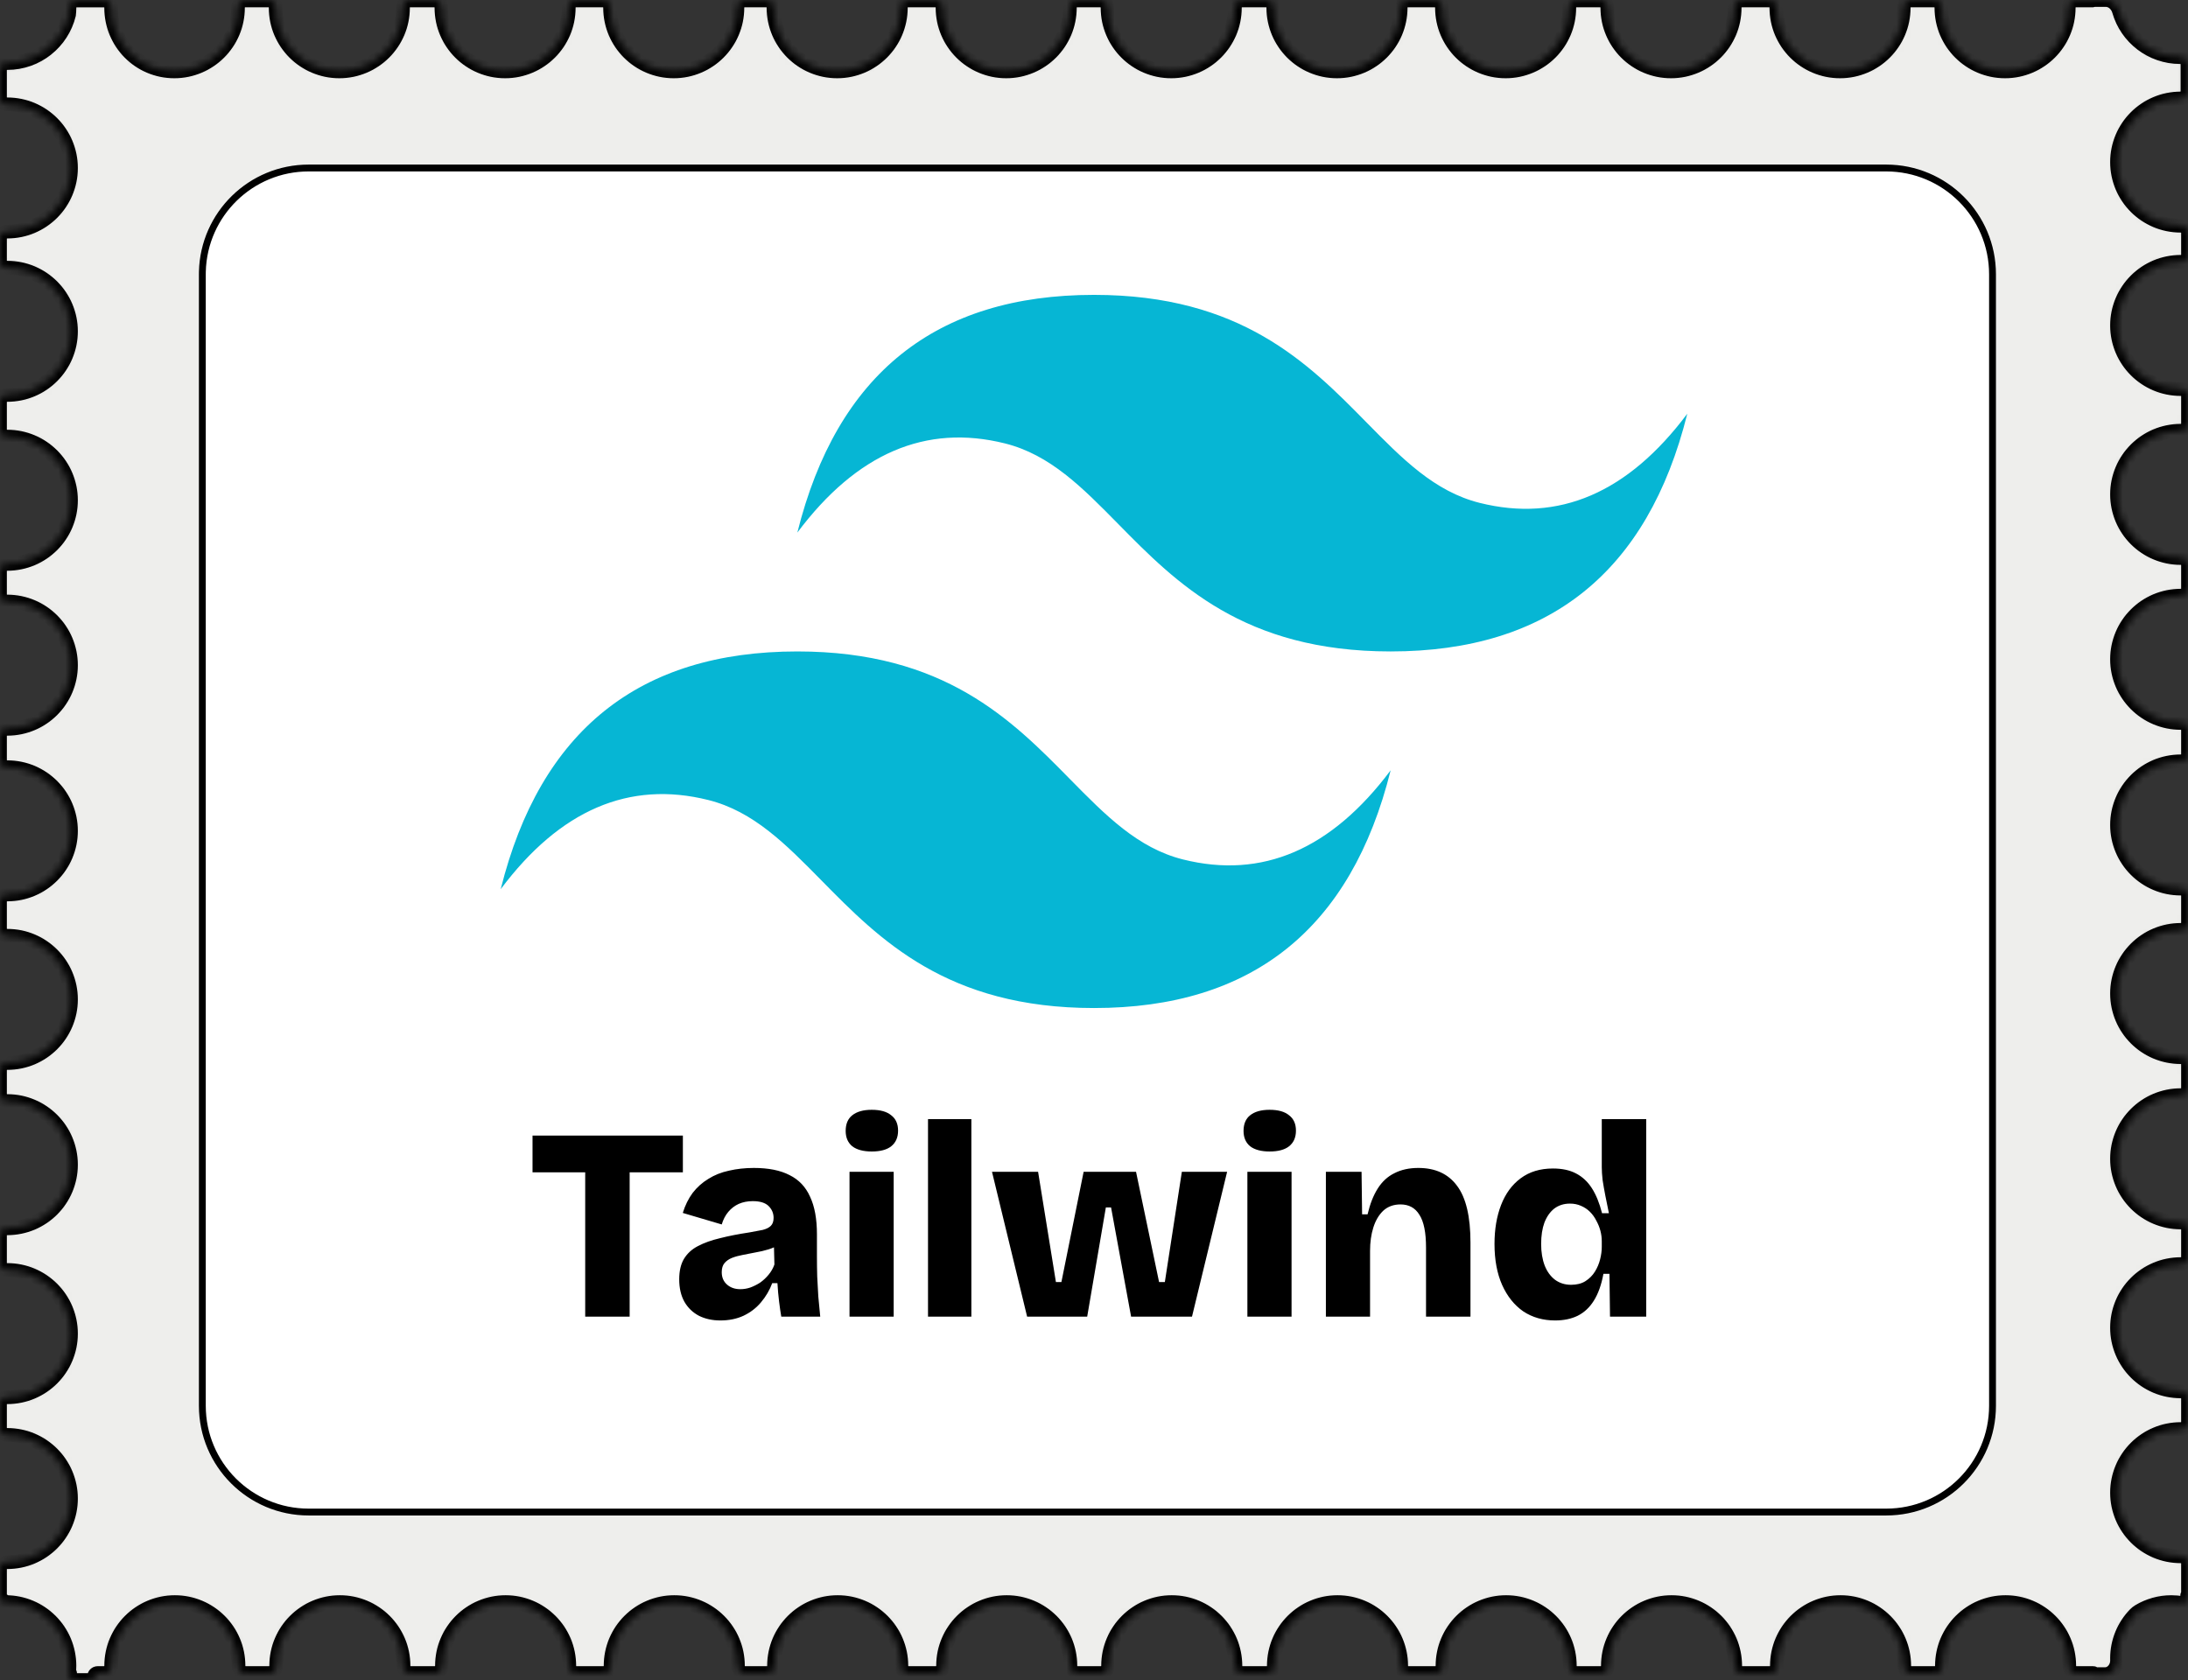 <svg width="319" height="245" viewBox="0 0 319 245" fill="none" xmlns="http://www.w3.org/2000/svg">
<rect x="0" y="0" width="319" height="245" fill="#333333" stroke="none"/>
<g clip-path="url(#clip0_57_4)">
<mask id="mask0_57_4" style="mask-type:luminance" maskUnits="userSpaceOnUse" x="0" y="0" width="319" height="245">
<path d="M317.857 14.353C318.427 14.353 318.923 13.919 318.923 13.348V9.332C318.923 8.762 318.427 8.328 317.857 8.328C313.612 8.328 310.035 5.479 308.929 1.593C308.676 0.706 307.922 0 306.999 0H305.234C305.216 0 305.201 0.014 305.201 0.032C305.201 0.05 305.187 0.064 305.169 0.064H302.612C302.041 0.064 301.608 0.56 301.608 1.13C301.608 6.252 297.455 10.408 292.327 10.408C287.199 10.408 283.046 6.257 283.046 1.13C283.046 0.56 282.612 0.064 282.043 0.064H278.552C277.982 0.064 277.548 0.56 277.548 1.13C277.548 6.252 273.396 10.408 268.268 10.408C263.14 10.408 258.987 6.257 258.987 1.13C258.987 0.56 258.553 0.064 257.983 0.064H253.908C253.338 0.064 252.905 0.56 252.905 1.13C252.905 6.252 248.752 10.408 243.624 10.408C238.496 10.408 234.343 6.257 234.343 1.13C234.343 0.56 233.909 0.064 233.339 0.064H229.797C229.227 0.064 228.794 0.56 228.794 1.13C228.794 6.252 224.641 10.408 219.513 10.408C214.385 10.408 210.232 6.257 210.232 1.13C210.232 0.56 209.798 0.064 209.228 0.064H205.209C204.639 0.064 204.206 0.56 204.206 1.13C204.206 6.252 200.053 10.408 194.925 10.408C189.797 10.408 185.644 6.257 185.644 1.13C185.644 0.56 185.21 0.064 184.64 0.064H181.042C180.472 0.064 180.039 0.56 180.039 1.13C180.039 6.252 175.886 10.408 170.758 10.408C165.63 10.408 161.477 6.257 161.477 1.13C161.477 0.56 161.043 0.064 160.474 0.064H156.983C156.413 0.064 155.979 0.56 155.979 1.13C155.979 6.252 151.827 10.408 146.699 10.408C141.57 10.408 137.418 6.257 137.418 1.13C137.418 0.56 136.984 0.064 136.414 0.064H132.339C131.769 0.064 131.335 0.56 131.335 1.13C131.335 6.252 127.183 10.408 122.055 10.408C116.927 10.408 112.774 6.257 112.774 1.13C112.774 0.56 112.34 0.064 111.77 0.064H108.512C107.942 0.064 107.508 0.56 107.508 1.13C107.508 6.252 103.356 10.408 98.228 10.408C93.099 10.408 88.947 6.257 88.947 1.13C88.947 0.56 88.513 0.064 87.943 0.064H83.924C83.354 0.064 82.92 0.56 82.92 1.13C82.92 6.252 78.768 10.408 73.639 10.408C68.511 10.408 64.359 6.257 64.359 1.13C64.359 0.56 63.925 0.064 63.355 0.064H59.757C59.187 0.064 58.753 0.56 58.753 1.13C58.753 6.252 54.601 10.408 49.473 10.408C44.344 10.408 40.192 6.257 40.192 1.13C40.192 0.56 39.758 0.064 39.188 0.064H35.698C35.128 0.064 34.694 0.56 34.694 1.13C34.694 6.252 30.542 10.408 25.413 10.408C20.285 10.408 16.206 6.261 16.206 1.134C16.206 0.565 15.772 0.069 15.202 0.069H11.127C10.557 0.069 10.123 0.564 10.123 1.134C10.123 1.495 10.102 1.818 10.063 2.153C9.061 6.192 5.416 9.192 1.066 9.192C0.496 9.192 0 9.626 0 10.196V14.212C0 14.783 0.496 15.216 1.066 15.216C6.19 15.216 10.347 19.367 10.347 24.494C10.347 29.62 6.194 33.772 1.066 33.772C0.496 33.772 0 34.206 0 34.776V38.032C0 38.602 0.496 39.036 1.066 39.036C6.19 39.036 10.347 43.187 10.347 48.313C10.347 53.44 6.194 57.591 1.066 57.591C0.496 57.591 0 58.025 0 58.595V62.667C0 63.238 0.496 63.672 1.066 63.672C6.19 63.672 10.347 67.823 10.347 72.949C10.347 78.076 6.194 82.227 1.066 82.227C0.496 82.227 0 82.661 0 83.231V86.719C0 87.289 0.496 87.723 1.066 87.723C6.19 87.723 10.347 91.874 10.347 97.001C10.347 102.127 6.194 106.278 1.066 106.278C0.496 106.278 0 106.712 0 107.282V110.878C0 111.448 0.496 111.882 1.066 111.882C6.19 111.882 10.347 116.033 10.347 121.159C10.347 126.286 6.194 130.437 1.066 130.437C0.496 130.437 0 130.871 0 131.441V135.457C0 136.028 0.496 136.462 1.066 136.462C6.19 136.462 10.347 140.613 10.347 145.739C10.347 150.866 6.194 155.017 1.066 155.017C0.496 155.017 0 155.451 0 156.021V159.56C0 160.131 0.496 160.565 1.066 160.565C6.19 160.565 10.347 164.716 10.347 169.842C10.347 174.969 6.194 179.12 1.066 179.12C0.496 179.12 0 179.554 0 180.124V184.196C0 184.766 0.496 185.2 1.066 185.2C6.19 185.2 10.347 189.351 10.347 194.478C10.347 199.604 6.194 203.756 1.066 203.756C0.496 203.756 0 204.19 0 204.76V208.248C0 208.818 0.496 209.252 1.066 209.252C6.19 209.252 10.347 213.403 10.347 218.529C10.347 223.656 6.194 227.807 1.066 227.807C0.496 227.807 0 228.241 0 228.811V233.119C0 233.309 0.165 233.456 0.354 233.442C0.427 233.436 0.5 233.432 0.572 233.428C0.633 233.425 0.683 233.474 0.683 233.535C0.683 233.594 0.732 233.641 0.791 233.636C0.808 233.635 0.825 233.634 0.843 233.634C5.966 233.634 10.123 237.785 10.123 242.912C10.123 243.24 10.102 243.565 10.069 243.883C10.064 243.933 10.103 243.977 10.154 243.977C10.206 243.977 10.245 244.023 10.237 244.075C10.217 244.206 10.195 244.335 10.17 244.464C10.117 244.737 10.321 245 10.599 245H13.214C13.496 245 13.726 244.771 13.726 244.489C13.726 244.206 13.954 243.977 14.237 243.977H15.206C15.776 243.977 16.21 243.482 16.21 242.912C16.21 237.789 20.363 233.634 25.491 233.634C30.619 233.634 34.772 237.785 34.772 242.912C34.772 243.481 35.205 243.977 35.775 243.977H39.266C39.836 243.977 40.269 243.482 40.269 242.912C40.269 237.789 44.422 233.634 49.55 233.634C54.678 233.634 58.831 237.785 58.831 242.912C58.831 243.481 59.265 243.977 59.834 243.977H63.432C64.003 243.977 64.436 243.482 64.436 242.912C64.436 237.789 68.589 233.634 73.717 233.634C78.845 233.634 82.998 237.785 82.998 242.912C82.998 243.481 83.431 243.977 84.001 243.977H88.02C88.591 243.977 89.024 243.482 89.024 242.912C89.024 237.789 93.177 233.634 98.305 233.634C103.433 233.634 107.586 237.785 107.586 242.912C107.586 243.481 108.02 243.977 108.589 243.977H111.848C112.418 243.977 112.851 243.482 112.851 242.912C112.851 237.789 117.004 233.634 122.132 233.634C127.26 233.634 131.413 237.785 131.413 242.912C131.413 243.481 131.847 243.977 132.417 243.977H136.492C137.062 243.977 137.495 243.482 137.495 242.912C137.495 237.789 141.648 233.634 146.776 233.634C151.904 233.634 156.057 237.785 156.057 242.912C156.057 243.481 156.491 243.977 157.061 243.977H160.551C161.121 243.977 161.555 243.482 161.555 242.912C161.555 237.789 165.707 233.634 170.835 233.634C175.964 233.634 180.116 237.785 180.116 242.912C180.116 243.481 180.55 243.977 181.12 243.977H184.718C185.288 243.977 185.722 243.482 185.722 242.912C185.722 237.789 189.874 233.634 195.002 233.634C200.13 233.634 204.283 237.785 204.283 242.912C204.283 243.481 204.717 243.977 205.287 243.977H209.306C209.876 243.977 210.31 243.482 210.31 242.912C210.31 237.789 214.462 233.634 219.59 233.634C224.719 233.634 228.871 237.785 228.871 242.912C228.871 243.481 229.305 243.977 229.875 243.977H233.417C233.987 243.977 234.421 243.482 234.421 242.912C234.421 237.789 238.573 233.634 243.701 233.634C248.829 233.634 252.982 237.785 252.982 242.912C252.982 243.481 253.416 243.977 253.986 243.977H258.061C258.631 243.977 259.064 243.482 259.064 242.912C259.064 237.789 263.217 233.634 268.345 233.634C273.473 233.634 277.626 237.785 277.626 242.912C277.626 243.481 278.06 243.977 278.63 243.977H282.12C282.69 243.977 283.124 243.482 283.124 242.912C283.124 237.789 287.276 233.634 292.404 233.634C297.533 233.634 301.685 237.785 301.685 242.912C301.685 243.481 302.119 243.977 302.689 243.977H305.197C305.242 243.977 305.279 244.014 305.279 244.059C305.279 244.104 305.315 244.141 305.36 244.141H306.885C307.934 244.141 308.69 243.145 308.657 242.097C308.655 242.008 308.653 241.918 308.653 241.829C308.653 239.326 309.647 237.063 311.257 235.395C311.432 235.215 311.629 235.059 311.845 234.931C313.229 234.111 314.841 233.634 316.567 233.634C317.108 233.634 317.635 233.685 318.15 233.777C318.523 233.843 318.88 233.567 318.88 233.188V232.664C318.88 232.633 318.905 232.607 318.936 232.611C318.97 232.616 319 232.59 319 232.556V227.956C319 227.386 318.504 226.952 317.934 226.952C312.81 226.952 308.653 222.801 308.653 217.674C308.653 212.548 312.806 208.397 317.934 208.397C318.504 208.397 319 207.962 319 207.392V203.905C319 203.334 318.504 202.9 317.934 202.9C312.81 202.9 308.653 198.749 308.653 193.623C308.653 188.496 312.806 184.345 317.934 184.345C318.504 184.345 319 183.911 319 183.341V179.269C319 178.698 318.504 178.265 317.934 178.265C312.81 178.265 308.653 174.114 308.653 168.987C308.653 163.86 312.806 159.709 317.934 159.709C318.504 159.709 319 159.275 319 158.705V155.166C319 154.596 318.504 154.162 317.934 154.162C312.81 154.162 308.653 150.011 308.653 144.884C308.653 139.758 312.806 135.606 317.934 135.606C318.504 135.606 319 135.172 319 134.602V130.586C319 130.016 318.504 129.582 317.934 129.582C312.81 129.582 308.653 125.431 308.653 120.304C308.653 115.178 312.806 111.026 317.934 111.026C318.504 111.026 319 110.592 319 110.022V106.427C319 105.857 318.504 105.423 317.934 105.423C312.81 105.423 308.653 101.272 308.653 96.145C308.653 91.019 312.806 86.868 317.934 86.868C318.504 86.868 319 86.434 319 85.864V82.376C319 81.805 318.504 81.372 317.934 81.372C312.81 81.372 308.653 77.221 308.653 72.094C308.653 66.967 312.806 62.816 317.934 62.816C318.504 62.816 319 62.382 319 61.812V57.74C319 57.17 318.504 56.736 317.934 56.736C312.81 56.736 308.653 52.585 308.653 47.458C308.653 42.332 312.806 38.181 317.934 38.181C318.504 38.181 319 37.746 319 37.176V33.921C319 33.35 318.504 32.916 317.934 32.916C312.81 32.916 308.653 28.765 308.653 23.639C308.653 18.512 312.806 14.361 317.934 14.361L317.857 14.353Z" fill="white"/>
</mask>
<g mask="url(#mask0_57_4)">
<path d="M317.857 14.353C318.427 14.353 318.923 13.919 318.923 13.348V9.332C318.923 8.762 318.427 8.328 317.857 8.328C313.612 8.328 310.035 5.479 308.929 1.593C308.676 0.706 307.922 0 306.999 0H305.234C305.216 0 305.201 0.014 305.201 0.032C305.201 0.05 305.187 0.064 305.169 0.064H302.612C302.041 0.064 301.608 0.56 301.608 1.13C301.608 6.252 297.455 10.408 292.327 10.408C287.199 10.408 283.046 6.257 283.046 1.13C283.046 0.56 282.612 0.064 282.043 0.064H278.552C277.982 0.064 277.548 0.56 277.548 1.13C277.548 6.252 273.396 10.408 268.268 10.408C263.14 10.408 258.987 6.257 258.987 1.13C258.987 0.56 258.553 0.064 257.983 0.064H253.908C253.338 0.064 252.905 0.56 252.905 1.13C252.905 6.252 248.752 10.408 243.624 10.408C238.496 10.408 234.343 6.257 234.343 1.13C234.343 0.56 233.909 0.064 233.339 0.064H229.797C229.227 0.064 228.794 0.56 228.794 1.13C228.794 6.252 224.641 10.408 219.513 10.408C214.385 10.408 210.232 6.257 210.232 1.13C210.232 0.56 209.798 0.064 209.228 0.064H205.209C204.639 0.064 204.206 0.56 204.206 1.13C204.206 6.252 200.053 10.408 194.925 10.408C189.797 10.408 185.644 6.257 185.644 1.13C185.644 0.56 185.21 0.064 184.64 0.064H181.042C180.472 0.064 180.039 0.56 180.039 1.13C180.039 6.252 175.886 10.408 170.758 10.408C165.63 10.408 161.477 6.257 161.477 1.13C161.477 0.56 161.043 0.064 160.474 0.064H156.983C156.413 0.064 155.979 0.56 155.979 1.13C155.979 6.252 151.827 10.408 146.699 10.408C141.57 10.408 137.418 6.257 137.418 1.13C137.418 0.56 136.984 0.064 136.414 0.064H132.339C131.769 0.064 131.335 0.56 131.335 1.13C131.335 6.252 127.183 10.408 122.055 10.408C116.927 10.408 112.774 6.257 112.774 1.13C112.774 0.56 112.34 0.064 111.77 0.064H108.512C107.942 0.064 107.508 0.56 107.508 1.13C107.508 6.252 103.356 10.408 98.228 10.408C93.099 10.408 88.947 6.257 88.947 1.13C88.947 0.56 88.513 0.064 87.943 0.064H83.924C83.354 0.064 82.92 0.56 82.92 1.13C82.92 6.252 78.768 10.408 73.639 10.408C68.511 10.408 64.359 6.257 64.359 1.13C64.359 0.56 63.925 0.064 63.355 0.064H59.757C59.187 0.064 58.753 0.56 58.753 1.13C58.753 6.252 54.601 10.408 49.473 10.408C44.344 10.408 40.192 6.257 40.192 1.13C40.192 0.56 39.758 0.064 39.188 0.064H35.698C35.128 0.064 34.694 0.56 34.694 1.13C34.694 6.252 30.542 10.408 25.413 10.408C20.285 10.408 16.206 6.261 16.206 1.134C16.206 0.565 15.772 0.069 15.202 0.069H11.127C10.557 0.069 10.123 0.564 10.123 1.134C10.123 1.495 10.102 1.818 10.063 2.153C9.061 6.192 5.416 9.192 1.066 9.192C0.496 9.192 0 9.626 0 10.196V14.212C0 14.783 0.496 15.216 1.066 15.216C6.19 15.216 10.347 19.367 10.347 24.494C10.347 29.62 6.194 33.772 1.066 33.772C0.496 33.772 0 34.206 0 34.776V38.032C0 38.602 0.496 39.036 1.066 39.036C6.19 39.036 10.347 43.187 10.347 48.313C10.347 53.44 6.194 57.591 1.066 57.591C0.496 57.591 0 58.025 0 58.595V62.667C0 63.238 0.496 63.672 1.066 63.672C6.19 63.672 10.347 67.823 10.347 72.949C10.347 78.076 6.194 82.227 1.066 82.227C0.496 82.227 0 82.661 0 83.231V86.719C0 87.289 0.496 87.723 1.066 87.723C6.19 87.723 10.347 91.874 10.347 97.001C10.347 102.127 6.194 106.278 1.066 106.278C0.496 106.278 0 106.712 0 107.282V110.878C0 111.448 0.496 111.882 1.066 111.882C6.19 111.882 10.347 116.033 10.347 121.159C10.347 126.286 6.194 130.437 1.066 130.437C0.496 130.437 0 130.871 0 131.441V135.457C0 136.028 0.496 136.462 1.066 136.462C6.19 136.462 10.347 140.613 10.347 145.739C10.347 150.866 6.194 155.017 1.066 155.017C0.496 155.017 0 155.451 0 156.021V159.56C0 160.131 0.496 160.565 1.066 160.565C6.19 160.565 10.347 164.716 10.347 169.842C10.347 174.969 6.194 179.12 1.066 179.12C0.496 179.12 0 179.554 0 180.124V184.196C0 184.766 0.496 185.2 1.066 185.2C6.19 185.2 10.347 189.351 10.347 194.478C10.347 199.604 6.194 203.756 1.066 203.756C0.496 203.756 0 204.19 0 204.76V208.248C0 208.818 0.496 209.252 1.066 209.252C6.19 209.252 10.347 213.403 10.347 218.529C10.347 223.656 6.194 227.807 1.066 227.807C0.496 227.807 0 228.241 0 228.811V233.119C0 233.309 0.165 233.456 0.354 233.442C0.427 233.436 0.5 233.432 0.572 233.428C0.633 233.425 0.683 233.474 0.683 233.535C0.683 233.594 0.732 233.641 0.791 233.636C0.808 233.635 0.825 233.634 0.843 233.634C5.966 233.634 10.123 237.785 10.123 242.912C10.123 243.24 10.102 243.565 10.069 243.883C10.064 243.933 10.103 243.977 10.154 243.977C10.206 243.977 10.245 244.023 10.237 244.075C10.217 244.206 10.195 244.335 10.17 244.464C10.117 244.737 10.321 245 10.599 245H13.214C13.496 245 13.726 244.771 13.726 244.489C13.726 244.206 13.954 243.977 14.237 243.977H15.206C15.776 243.977 16.21 243.482 16.21 242.912C16.21 237.789 20.363 233.634 25.491 233.634C30.619 233.634 34.772 237.785 34.772 242.912C34.772 243.481 35.205 243.977 35.775 243.977H39.266C39.836 243.977 40.269 243.482 40.269 242.912C40.269 237.789 44.422 233.634 49.55 233.634C54.678 233.634 58.831 237.785 58.831 242.912C58.831 243.481 59.265 243.977 59.834 243.977H63.432C64.003 243.977 64.436 243.482 64.436 242.912C64.436 237.789 68.589 233.634 73.717 233.634C78.845 233.634 82.998 237.785 82.998 242.912C82.998 243.481 83.431 243.977 84.001 243.977H88.02C88.591 243.977 89.024 243.482 89.024 242.912C89.024 237.789 93.177 233.634 98.305 233.634C103.433 233.634 107.586 237.785 107.586 242.912C107.586 243.481 108.02 243.977 108.589 243.977H111.848C112.418 243.977 112.851 243.482 112.851 242.912C112.851 237.789 117.004 233.634 122.132 233.634C127.26 233.634 131.413 237.785 131.413 242.912C131.413 243.481 131.847 243.977 132.417 243.977H136.492C137.062 243.977 137.495 243.482 137.495 242.912C137.495 237.789 141.648 233.634 146.776 233.634C151.904 233.634 156.057 237.785 156.057 242.912C156.057 243.481 156.491 243.977 157.061 243.977H160.551C161.121 243.977 161.555 243.482 161.555 242.912C161.555 237.789 165.707 233.634 170.835 233.634C175.964 233.634 180.116 237.785 180.116 242.912C180.116 243.481 180.55 243.977 181.12 243.977H184.718C185.288 243.977 185.722 243.482 185.722 242.912C185.722 237.789 189.874 233.634 195.002 233.634C200.13 233.634 204.283 237.785 204.283 242.912C204.283 243.481 204.717 243.977 205.287 243.977H209.306C209.876 243.977 210.31 243.482 210.31 242.912C210.31 237.789 214.462 233.634 219.59 233.634C224.719 233.634 228.871 237.785 228.871 242.912C228.871 243.481 229.305 243.977 229.875 243.977H233.417C233.987 243.977 234.421 243.482 234.421 242.912C234.421 237.789 238.573 233.634 243.701 233.634C248.829 233.634 252.982 237.785 252.982 242.912C252.982 243.481 253.416 243.977 253.986 243.977H258.061C258.631 243.977 259.064 243.482 259.064 242.912C259.064 237.789 263.217 233.634 268.345 233.634C273.473 233.634 277.626 237.785 277.626 242.912C277.626 243.481 278.06 243.977 278.63 243.977H282.12C282.69 243.977 283.124 243.482 283.124 242.912C283.124 237.789 287.276 233.634 292.404 233.634C297.533 233.634 301.685 237.785 301.685 242.912C301.685 243.481 302.119 243.977 302.689 243.977H305.197C305.242 243.977 305.279 244.014 305.279 244.059C305.279 244.104 305.315 244.141 305.36 244.141H306.885C307.934 244.141 308.69 243.145 308.657 242.097C308.655 242.008 308.653 241.918 308.653 241.829C308.653 239.326 309.647 237.063 311.257 235.395C311.432 235.215 311.629 235.059 311.845 234.931C313.229 234.111 314.841 233.634 316.567 233.634C317.108 233.634 317.635 233.685 318.15 233.777C318.523 233.843 318.88 233.567 318.88 233.188V232.664C318.88 232.633 318.905 232.607 318.936 232.611C318.97 232.616 319 232.59 319 232.556V227.956C319 227.386 318.504 226.952 317.934 226.952C312.81 226.952 308.653 222.801 308.653 217.674C308.653 212.548 312.806 208.397 317.934 208.397C318.504 208.397 319 207.962 319 207.392V203.905C319 203.334 318.504 202.9 317.934 202.9C312.81 202.9 308.653 198.749 308.653 193.623C308.653 188.496 312.806 184.345 317.934 184.345C318.504 184.345 319 183.911 319 183.341V179.269C319 178.698 318.504 178.265 317.934 178.265C312.81 178.265 308.653 174.114 308.653 168.987C308.653 163.86 312.806 159.709 317.934 159.709C318.504 159.709 319 159.275 319 158.705V155.166C319 154.596 318.504 154.162 317.934 154.162C312.81 154.162 308.653 150.011 308.653 144.884C308.653 139.758 312.806 135.606 317.934 135.606C318.504 135.606 319 135.172 319 134.602V130.586C319 130.016 318.504 129.582 317.934 129.582C312.81 129.582 308.653 125.431 308.653 120.304C308.653 115.178 312.806 111.026 317.934 111.026C318.504 111.026 319 110.592 319 110.022V106.427C319 105.857 318.504 105.423 317.934 105.423C312.81 105.423 308.653 101.272 308.653 96.145C308.653 91.019 312.806 86.868 317.934 86.868C318.504 86.868 319 86.434 319 85.864V82.376C319 81.805 318.504 81.372 317.934 81.372C312.81 81.372 308.653 77.221 308.653 72.094C308.653 66.967 312.806 62.816 317.934 62.816C318.504 62.816 319 62.382 319 61.812V57.74C319 57.17 318.504 56.736 317.934 56.736C312.81 56.736 308.653 52.585 308.653 47.458C308.653 42.332 312.806 38.181 317.934 38.181C318.504 38.181 319 37.746 319 37.176V33.921C319 33.35 318.504 32.916 317.934 32.916C312.81 32.916 308.653 28.765 308.653 23.639C308.653 18.512 312.806 14.361 317.934 14.361L317.857 14.353Z" fill="#EEEEEC" stroke="black" stroke-width="2"/>
</g>
<path d="M45 24.5H275C283.56 24.5 290.5 31.44 290.5 40V205C290.5 213.56 283.56 220.5 275 220.5H45C36.44 220.5 29.5 213.56 29.5 205V40L29.505 39.6C29.717 31.224 36.574 24.5 45 24.5Z" fill="white" stroke="black"/>
<path d="M159.5 43C136.433 43 122.016 54.556 116.249 77.665C124.9 66.109 134.992 61.778 146.524 64.665C153.105 66.313 157.808 71.098 163.015 76.393C171.496 85.017 181.311 94.999 202.751 94.999C225.816 94.999 240.235 83.443 246 60.331C237.351 71.887 227.259 76.221 215.724 73.333C209.146 71.686 204.443 66.901 199.236 61.606C190.756 52.982 180.938 43 159.5 43ZM116.249 94.999C93.184 94.999 78.765 106.555 73 129.666C81.649 118.111 91.741 113.777 103.276 116.667C109.854 118.316 114.557 123.099 119.764 128.391C128.244 137.016 138.062 147 159.5 147C182.567 147 196.984 135.444 202.751 112.333C194.1 123.888 184.008 128.222 172.476 125.332C165.895 123.687 161.192 118.9 155.985 113.607C147.504 104.983 137.69 94.999 116.249 94.999Z" fill="#06B6D4"/>
<path d="M85.32 192V165.6H91.8V192H85.32ZM77.64 170.96V165.6H99.56V170.96H77.64ZM105.026 192.56C103.853 192.56 102.813 192.333 101.906 191.88C100.999 191.4 100.293 190.72 99.786 189.84C99.279 188.933 99.026 187.84 99.026 186.56C99.026 185.36 99.253 184.373 99.706 183.6C100.186 182.8 100.866 182.173 101.746 181.72C102.653 181.24 103.733 180.853 104.986 180.56C106.239 180.24 107.666 179.96 109.266 179.72C110.039 179.587 110.679 179.467 111.186 179.36C111.719 179.227 112.119 179.027 112.386 178.76C112.653 178.493 112.786 178.107 112.786 177.6C112.786 176.933 112.546 176.36 112.066 175.88C111.586 175.4 110.813 175.16 109.746 175.16C108.999 175.16 108.319 175.293 107.706 175.56C107.119 175.827 106.613 176.213 106.186 176.72C105.759 177.227 105.439 177.84 105.226 178.56L99.546 176.88C99.893 175.76 100.373 174.787 100.986 173.96C101.626 173.133 102.386 172.453 103.266 171.92C104.146 171.36 105.146 170.96 106.266 170.72C107.413 170.453 108.626 170.32 109.906 170.32C112.039 170.32 113.773 170.667 115.106 171.36C116.466 172.027 117.466 173.08 118.106 174.52C118.773 175.933 119.106 177.76 119.106 180V183.24C119.106 184.2 119.119 185.173 119.146 186.16C119.199 187.12 119.253 188.093 119.306 189.08C119.386 190.04 119.479 191.013 119.586 192H113.906C113.799 191.387 113.693 190.653 113.586 189.8C113.479 188.92 113.399 188.027 113.346 187.12H112.586C112.213 188.133 111.666 189.067 110.946 189.92C110.253 190.747 109.399 191.4 108.386 191.88C107.399 192.333 106.279 192.56 105.026 192.56ZM107.946 188C108.426 188 108.906 187.92 109.386 187.76C109.893 187.573 110.373 187.333 110.826 187.04C111.279 186.72 111.693 186.333 112.066 185.88C112.439 185.427 112.719 184.933 112.906 184.4L112.826 181.24L113.706 181.44C113.199 181.76 112.639 182.013 112.026 182.2C111.413 182.387 110.786 182.533 110.146 182.64C109.533 182.747 108.919 182.867 108.306 183C107.719 183.107 107.186 183.253 106.706 183.44C106.253 183.627 105.893 183.88 105.626 184.2C105.359 184.52 105.226 184.96 105.226 185.52C105.226 186.267 105.479 186.867 105.986 187.32C106.493 187.773 107.146 188 107.946 188ZM123.855 192V170.88H130.295V192H123.855ZM127.095 167.92C125.868 167.92 124.922 167.667 124.255 167.16C123.615 166.627 123.295 165.88 123.295 164.92C123.295 163.907 123.615 163.147 124.255 162.64C124.922 162.107 125.868 161.84 127.095 161.84C128.348 161.84 129.295 162.107 129.935 162.64C130.602 163.147 130.935 163.893 130.935 164.88C130.935 165.867 130.602 166.627 129.935 167.16C129.295 167.667 128.348 167.92 127.095 167.92ZM135.3 192V163.2H141.62V192H135.3ZM149.748 192L144.628 170.88H151.348L153.948 186.96H154.748L157.988 170.88H165.628L168.988 186.96H169.828L172.308 170.88H178.908L173.788 192H164.908L161.988 176.08H161.228L158.508 192H149.748ZM181.863 192V170.88H188.303V192H181.863ZM185.103 167.92C183.876 167.92 182.929 167.667 182.263 167.16C181.623 166.627 181.303 165.88 181.303 164.92C181.303 163.907 181.623 163.147 182.263 162.64C182.929 162.107 183.876 161.84 185.103 161.84C186.356 161.84 187.303 162.107 187.943 162.64C188.609 163.147 188.943 163.893 188.943 164.88C188.943 165.867 188.609 166.627 187.943 167.16C187.303 167.667 186.356 167.92 185.103 167.92ZM193.308 192V179.28V170.88H198.508L198.588 177.08H199.388C199.735 175.587 200.228 174.333 200.868 173.32C201.508 172.307 202.321 171.56 203.308 171.08C204.295 170.573 205.455 170.32 206.788 170.32C209.268 170.32 211.148 171.187 212.428 172.92C213.735 174.653 214.388 177.413 214.388 181.2V192H207.908V181.92C207.908 179.733 207.588 178.147 206.948 177.16C206.335 176.147 205.415 175.64 204.188 175.64C203.175 175.64 202.335 175.947 201.668 176.56C201.028 177.173 200.548 177.987 200.228 179C199.908 180.013 199.748 181.147 199.748 182.4V192H193.308ZM226.731 192.56C224.971 192.56 223.425 192.12 222.091 191.24C220.785 190.333 219.758 189.053 219.011 187.4C218.265 185.72 217.891 183.72 217.891 181.4C217.891 179.267 218.211 177.373 218.851 175.72C219.491 174.067 220.438 172.773 221.691 171.84C222.971 170.88 224.545 170.4 226.411 170.4C227.745 170.4 228.865 170.64 229.771 171.12C230.705 171.6 231.478 172.32 232.091 173.28C232.705 174.24 233.198 175.453 233.571 176.92H234.571C234.385 176.013 234.211 175.16 234.051 174.36C233.891 173.533 233.758 172.773 233.651 172.08C233.571 171.36 233.531 170.733 233.531 170.2V163.2H240.011V181.68V192H234.731L234.651 185.76H233.771C233.478 187.36 233.011 188.667 232.371 189.68C231.758 190.667 230.971 191.4 230.011 191.88C229.078 192.333 227.985 192.56 226.731 192.56ZM229.051 187.36C229.878 187.36 230.571 187.187 231.131 186.84C231.718 186.467 232.185 186 232.531 185.44C232.878 184.88 233.131 184.28 233.291 183.64C233.451 183 233.531 182.4 233.531 181.84V181C233.531 180.493 233.465 179.987 233.331 179.48C233.198 178.973 232.998 178.48 232.731 178C232.491 177.52 232.185 177.093 231.811 176.72C231.438 176.347 230.998 176.053 230.491 175.84C230.011 175.627 229.478 175.52 228.891 175.52C228.011 175.52 227.251 175.76 226.611 176.24C225.998 176.72 225.518 177.4 225.171 178.28C224.851 179.16 224.691 180.2 224.691 181.4C224.691 182.6 224.865 183.653 225.211 184.56C225.558 185.44 226.065 186.133 226.731 186.64C227.398 187.12 228.171 187.36 229.051 187.36Z" fill="black"/>
</g>
<defs>
<clipPath id="clip0_57_4">
<rect width="319" height="245" fill="white"/>
</clipPath>
</defs>
</svg>
